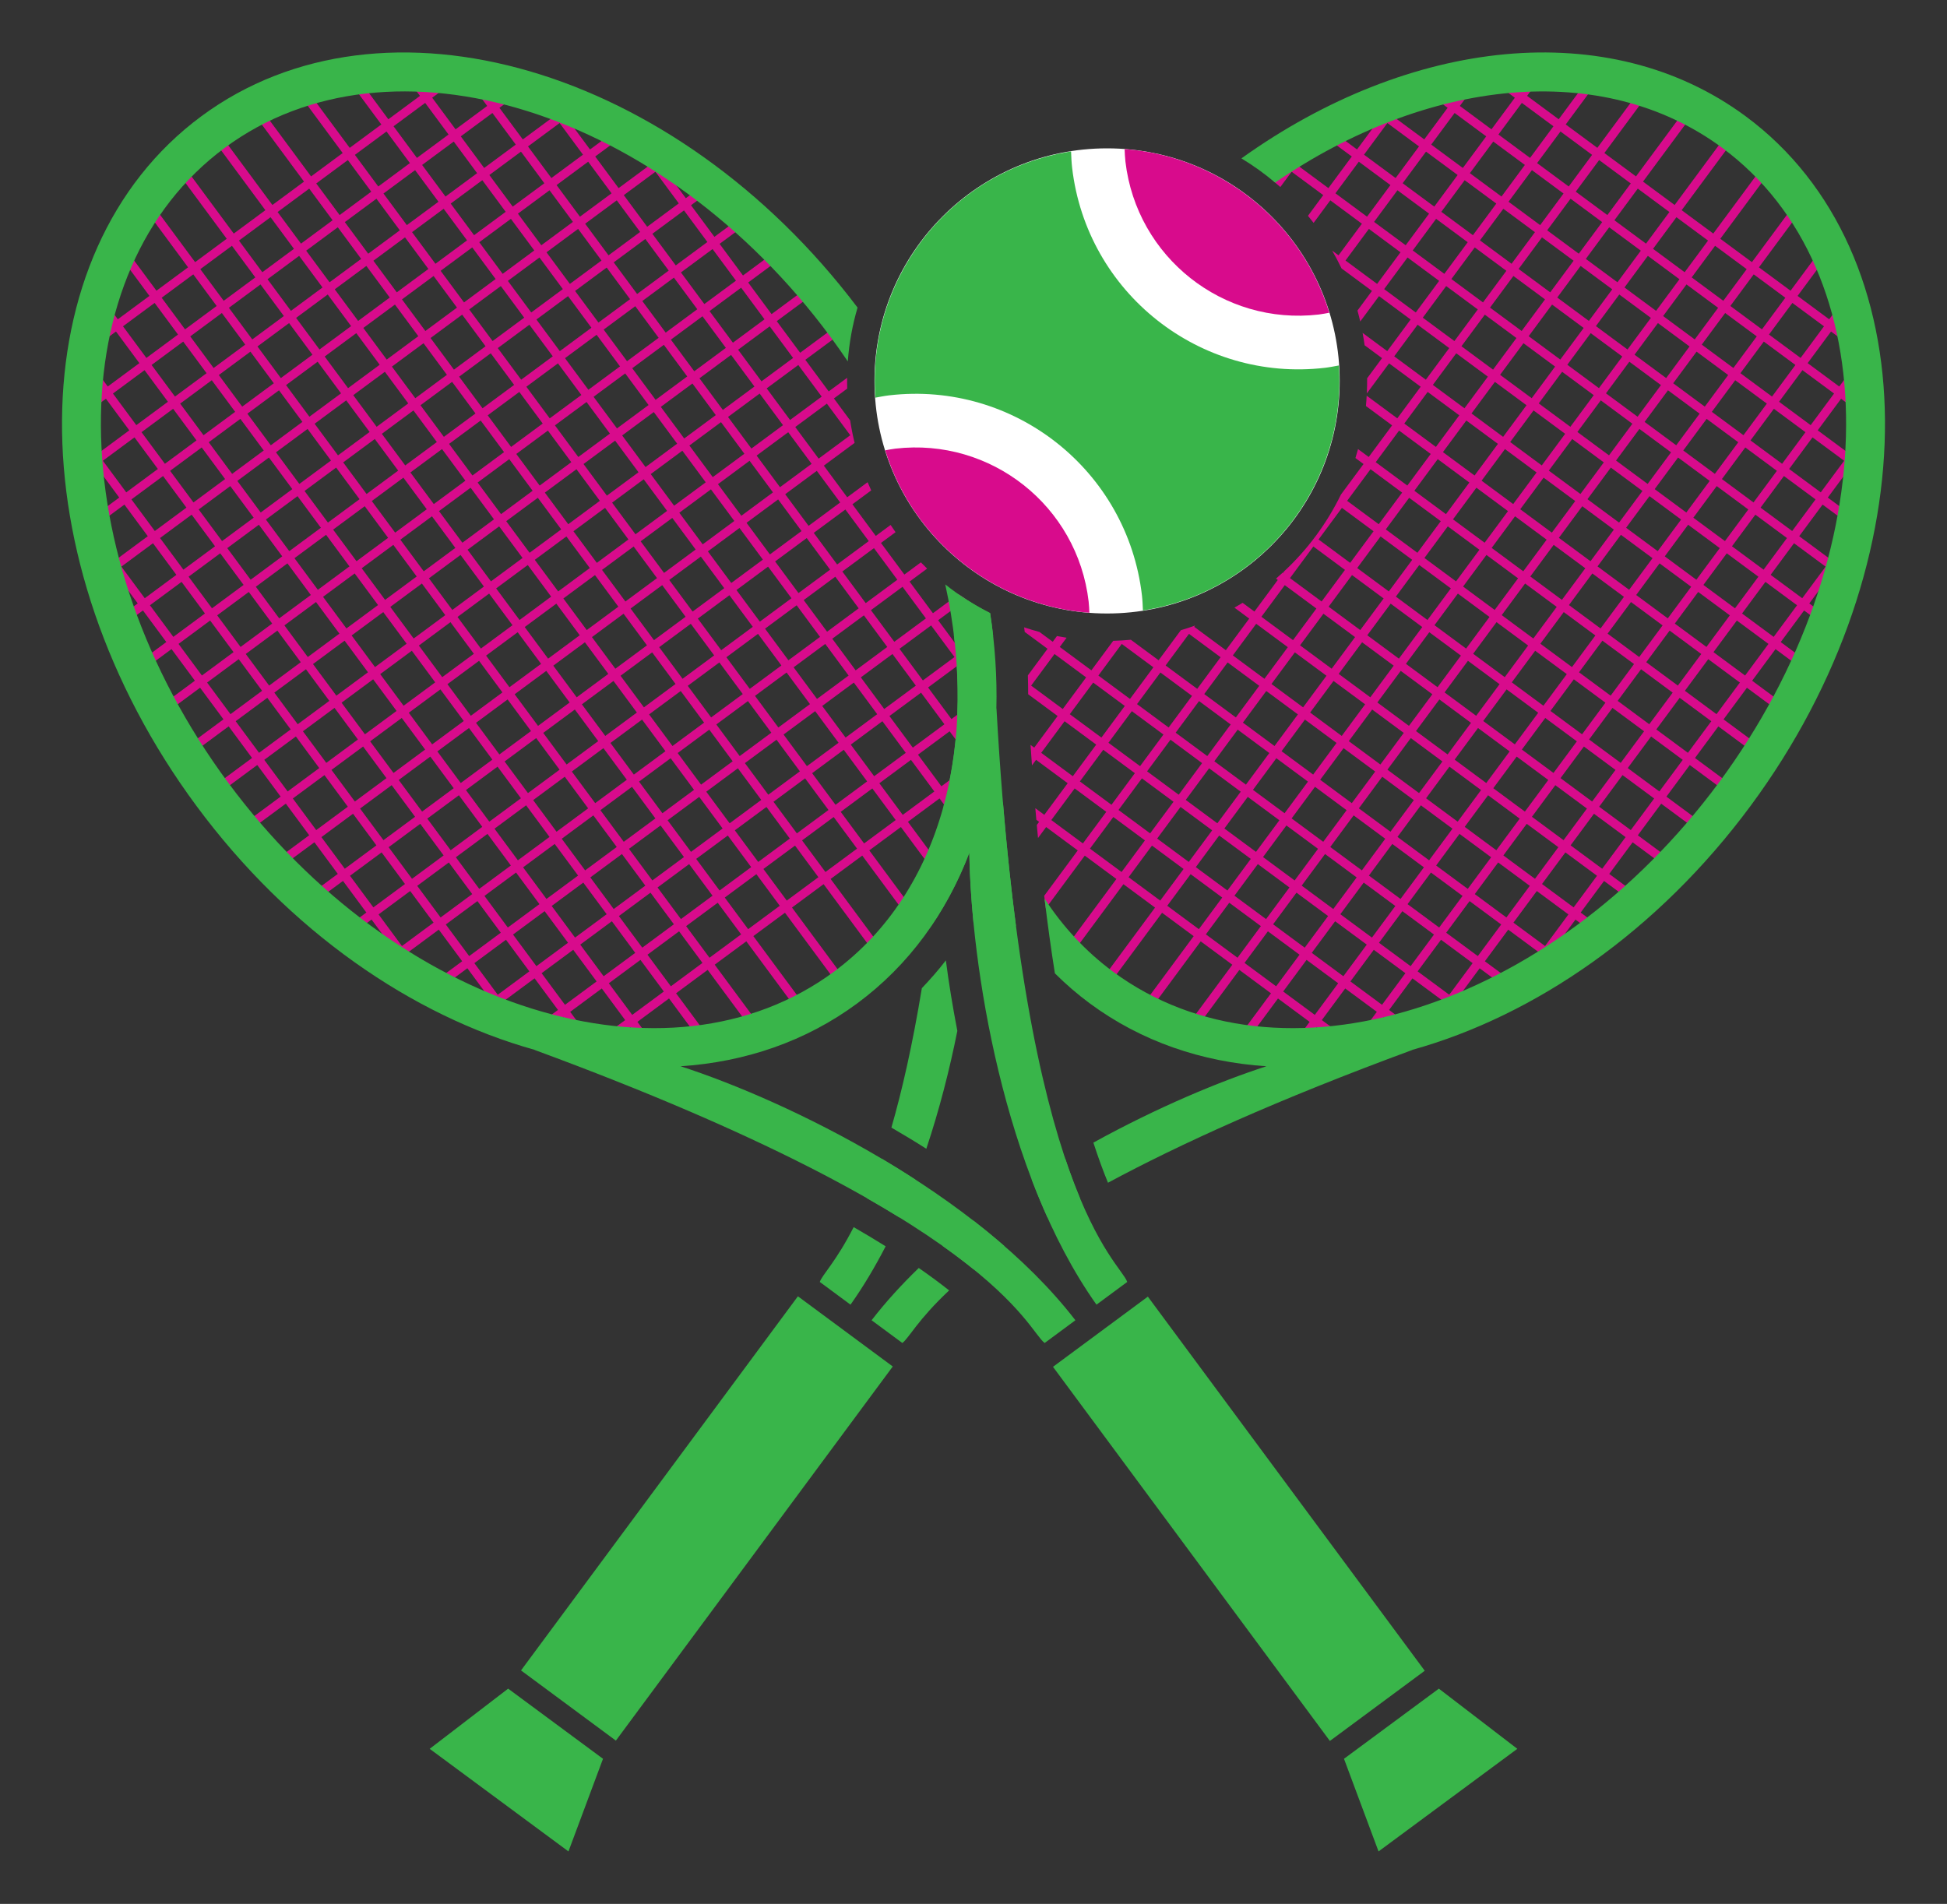 <?xml version="1.0" encoding="utf-8"?>
<!-- Generator: Adobe Illustrator 16.0.0, SVG Export Plug-In . SVG Version: 6.00 Build 0)  -->
<!DOCTYPE svg PUBLIC "-//W3C//DTD SVG 1.1//EN" "http://www.w3.org/Graphics/SVG/1.1/DTD/svg11.dtd">
<svg version="1.1" id="Calque_1" xmlns="http://www.w3.org/2000/svg" xmlns:xlink="http://www.w3.org/1999/xlink" x="0px" y="0px"
	 width="306.757px" height="299.991px" viewBox="0 0 306.757 299.991" enable-background="new 0 0 306.757 299.991"
	 xml:space="preserve">
<rect x="0" y="0" width="306.757" height="299.991" fill="#333333" stroke="none"/>
<g>
	<g>
		<path fill="#D80B8C" d="M295.614,68.066l-1.107-0.818l-3.139,4.245l-4.981-3.685l3.683-4.98l4.015,2.968l0.818-1.107l-4.014-2.968
			l3.411-4.614l-1.107-0.818l-3.411,4.614l-4.981-3.684l3.686-4.983l5.535,4.093l0.818-1.107l-5.535-4.093l2.796-3.781l-1.107-0.818
			l-2.796,3.781l-4.982-3.685l6.139-8.303l-1.107-0.818l-6.139,8.303l-4.981-3.684l7.981-10.794l-1.107-0.818l-7.98,10.794
			l-4.982-3.684l7.98-10.794l-1.107-0.818l-7.98,10.793l-4.981-3.684l7.981-10.793l-1.107-0.818l-7.98,10.793l-4.982-3.685
			l7.98-10.793l-1.107-0.818l-7.98,10.793l-4.982-3.684l7.98-10.793l-1.107-0.818l-7.98,10.793l-4.982-3.685l6.141-8.303
			l-1.107-0.818l-6.14,8.303l-4.981-3.685l2.455-3.32l-1.107-0.818l-2.455,3.32l-5.535-4.093l-0.818,1.107l5.535,4.093l-3.686,4.982
			l-4.98-3.684l3.07-4.152l-1.107-0.818l-3.07,4.152l-4.566-3.377l-0.818,1.107l4.566,3.377l-3.684,4.98l-4.982-3.684l1.979-2.675
			l-1.107-0.818l-1.979,2.675l-2.352-1.739l-0.818,1.107l2.352,1.739l-3.684,4.982l-5.536-4.094l-0.409,0.554l-0.554-0.409
			l-4.093,5.535l-2.353-1.739l-0.818,1.107l2.353,1.739l-1.723,2.329c0.354,0.295,0.703,0.594,1.047,0.9l1.783-2.411l4.98,3.684
			l-2.41,3.261c0.302,0.366,0.602,0.735,0.891,1.112l2.627-3.554l4.982,3.684l-3.684,4.981l-1.001-0.74
			c0.528,0.912,1.019,1.849,1.478,2.805l4.793,3.545l-2.287,3.094c0.16,0.568,0.303,1.145,0.438,1.725l2.957-4l4.982,3.685
			l-3.684,4.982l-3.881-2.87c0.12,0.643,0.225,1.291,0.314,1.945l2.748,2.031l-2.35,3.178c0.01,0.798-0.011,1.591-0.048,2.381
			l3.505-4.739l4.98,3.684l-3.684,4.981l-4.824-3.567c-0.029,0.544-0.066,1.087-0.118,1.626l4.124,3.049l-3.684,4.982l-1.684-1.244
			c-0.129,0.473-0.265,0.942-0.41,1.408l1.275,0.943l-3.556,4.807c-2.216,4.55-5.249,8.653-8.942,12.095l-0.19,0.257l-0.052-0.039
			c-0.346,0.317-0.691,0.635-1.047,0.939l0.279,0.207l-3.684,4.982l-1.859-1.375c-0.426,0.26-0.852,0.518-1.286,0.762l2.327,1.721
			l-3.684,4.981l-4.982-3.684l0.15-0.202c-0.742,0.266-1.494,0.512-2.258,0.737l-3.502,4.735l-4.373-3.233
			c-0.931,0.085-1.857,0.145-2.777,0.167l-3.441,4.653l-4.982-3.684l1.076-1.455c-0.509-0.08-1.016-0.165-1.519-0.264l-0.665,0.899
			l-2.092-1.546c-0.813-0.22-1.619-0.458-2.414-0.727c0.031,0.24,0.064,0.48,0.09,0.721l3.598,2.659l-3.1,4.191
			c0.035,0.992,0.045,1.981,0.047,2.97l4.639,3.431l-3.684,4.982l-0.582-0.43c0.072,1.086,0.146,2.162,0.225,3.23l0.646-0.875
			l4.982,3.684l-3.684,4.982l-1.416-1.047c0.053,0.616,0.108,1.223,0.163,1.832l0.435,0.321l-0.363,0.489
			c0.064,0.689,0.127,1.378,0.191,2.059l1.279-1.729l4.98,3.683l-5.283,7.145c0.08,0.669,0.164,1.326,0.246,1.985l6.145-8.311
			l4.982,3.684l-7.982,10.794l1.107,0.818l7.982-10.794l4.981,3.685l-7.981,10.793l1.107,0.818l7.98-10.793l4.982,3.684
			l-7.98,10.793l1.107,0.818l7.98-10.792l4.981,3.683l-7.981,10.793l1.107,0.818l7.98-10.793l4.982,3.684l-5.979,8.086l1.107,0.818
			l5.979-8.086l4.982,3.686l-3.523,4.764l1.107,0.818l3.523-4.764l5.535,4.094l0.409-0.555l0.554,0.41l4.094-5.537l4.012,2.969
			l0.818-1.107l-4.012-2.967l3.684-4.982l4.982,3.684l-2.5,3.379l1.107,0.818l2.5-3.379l2.075,1.535l0.818-1.107l-2.075-1.535
			l3.684-4.982l5.535,4.094l0.818-1.107l-5.535-4.093l3.684-4.981l4.982,3.684l-2.432,3.289l1.107,0.818l2.432-3.289l1.799,1.33
			l0.818-1.107l-1.799-1.33l3.684-4.982l3.736,2.763l0.818-1.107l-3.736-2.763l3.684-4.98l5.12,3.785l0.818-1.107l-5.12-3.785
			l3.686-4.982l5.857,4.331l0.818-1.107l-5.857-4.331l3.683-4.981l6.874,5.083l0.818-1.107l-6.873-5.082l3.684-4.982l6.873,5.083
			l0.818-1.107l-6.873-5.083l3.684-4.981l6.874,5.083l0.818-1.107l-6.874-5.083l3.684-4.981l5.858,4.331l0.818-1.107l-5.857-4.331
			l3.685-4.982l5.396,3.991l0.818-1.107l-5.396-3.991l3.684-4.982l2.906,2.149l0.818-1.107l-2.906-2.148l3.684-4.981l1.522,1.125
			l0.818-1.107l-1.522-1.125l4.094-5.536l-0.553-0.409l0.408-0.554l-5.535-4.093l3.684-4.981l2.076,1.535l0.818-1.107l-2.076-1.535
			L295.614,68.066z M288.961,62.008l-3.683,4.981l-4.981-3.684l3.684-4.98L288.961,62.008z M226.264,34.482l4.981,3.685
			l-3.685,4.981l-4.981-3.684L226.264,34.482z M221.473,38.646l-4.982-3.684l3.684-4.982l4.982,3.684L221.473,38.646z
			 M196.59,125.562l4.982,3.684l-3.684,4.981l-4.982-3.684L196.59,125.562z M191.799,129.724l-4.982-3.684l3.685-4.981l4.981,3.684
			L191.799,129.724z M208,122.867l3.685-4.981l4.981,3.684l-3.684,4.981L208,122.867z M212.165,127.658l-3.684,4.982l-4.982-3.684
			l3.684-4.982L212.165,127.658z M212.504,116.778l3.683-4.981l4.981,3.684l-3.684,4.981L212.504,116.778z M236.602,96.925
			l3.684-4.982l4.982,3.684l-3.685,4.982L236.602,96.925z M240.764,101.716l-3.684,4.981l-4.98-3.684l3.684-4.981L240.764,101.716z
			 M241.104,90.835l3.684-4.981l4.982,3.684l-3.684,4.981L241.104,90.835z M245.607,84.747l3.685-4.981l4.98,3.684l-3.684,4.981
			L245.607,84.747z M247.417,67.248l-4.982-3.684l3.684-4.982l4.982,3.684L247.417,67.248z M252.208,63.083l4.98,3.684l-3.684,4.982
			l-4.98-3.684L252.208,63.083z M247.705,69.173l4.981,3.684l-3.684,4.981l-4.982-3.684L247.705,69.173z M250.11,78.658l3.684-4.982
			l4.981,3.684l-3.685,4.982L250.11,78.658z M254.612,72.568l3.684-4.981l4.982,3.684l-3.684,4.981L254.612,72.568z M259.114,66.479
			l3.685-4.981l4.981,3.684l-3.684,4.981L259.114,66.479z M258.007,65.661l-4.981-3.684l3.684-4.982l4.982,3.684L258.007,65.661z
			 M251.918,61.158l-4.982-3.684l3.685-4.981l4.981,3.684L251.918,61.158z M245.83,56.656l-4.981-3.684l3.684-4.982l4.981,3.684
			L245.83,56.656z M245.01,57.763l-3.684,4.981l-4.981-3.684l3.684-4.981L245.01,57.763z M241.616,64.67l4.981,3.684l-3.685,4.982
			l-4.98-3.684L241.616,64.67z M243.202,75.262l4.982,3.684l-3.684,4.981l-4.982-3.684L243.202,75.262z M243.681,85.035
			l-3.685,4.982l-4.98-3.684l3.684-4.982L243.681,85.035z M239.178,91.125l-3.684,4.981l-4.982-3.684l3.685-4.981L239.178,91.125z
			 M234.676,97.213l-3.684,4.981l-4.982-3.684l3.684-4.981L234.676,97.213z M230.174,103.302l-3.684,4.98l-4.982-3.684l3.684-4.98
			L230.174,103.302z M225.672,109.39l-3.686,4.982l-4.98-3.684l3.684-4.982L225.672,109.39z M222.276,116.298l4.982,3.685
			l-3.684,4.981l-4.982-3.684L222.276,116.298z M223.094,115.192l3.685-4.982l4.981,3.684l-3.684,4.982L223.094,115.192z
			 M227.598,109.102l3.683-4.981l4.981,3.684l-3.684,4.981L227.598,109.102z M237.37,108.624l4.982,3.684l-3.684,4.981l-4.982-3.684
			L237.37,108.624z M238.188,107.516l3.684-4.981l4.982,3.684l-3.684,4.982L238.188,107.516z M242.69,101.427l3.685-4.982
			l4.981,3.685l-3.684,4.981L242.69,101.427z M247.194,95.338l3.684-4.982l4.982,3.685l-3.685,4.981L247.194,95.338z
			 M251.696,89.249l3.684-4.981l4.982,3.684l-3.684,4.982L251.696,89.249z M256.198,83.16l3.685-4.982l4.982,3.685l-3.685,4.981
			L256.198,83.16z M260.702,77.07l3.684-4.981l4.982,3.685l-3.684,4.981L260.702,77.07z M265.204,70.982L268.887,66l4.982,3.684
			l-3.684,4.982L265.204,70.982z M268.598,64.074l-4.98-3.684l3.684-4.981l4.98,3.683L268.598,64.074z M262.51,59.572l-4.982-3.684
			l3.684-4.982l4.982,3.684L262.51,59.572z M256.42,55.069l-4.98-3.684l3.684-4.981l4.98,3.684L256.42,55.069z M250.333,50.567
			l-4.982-3.685l3.684-4.981l4.982,3.685L250.333,50.567z M244.243,46.064l-4.982-3.684l3.684-4.982l4.982,3.685L244.243,46.064z
			 M243.424,47.171l-3.684,4.982l-4.982-3.685l3.684-4.981L243.424,47.171z M233.651,47.651l-4.982-3.685l3.684-4.981l4.982,3.684
			L233.651,47.651z M233.94,49.577l4.982,3.684l-3.685,4.981l-4.981-3.684L233.94,49.577z M235.526,60.167l4.982,3.685l-3.684,4.981
			l-4.982-3.684L235.526,60.167z M237.113,70.76l4.981,3.684l-3.684,4.981l-4.981-3.684L237.113,70.76z M237.592,80.533
			l-3.684,4.982l-4.982-3.684l3.684-4.982L237.592,80.533z M233.09,86.622l-3.685,4.982l-4.981-3.684l3.684-4.982L233.09,86.622z
			 M228.586,92.711l-3.684,4.981l-4.98-3.684l3.684-4.982L228.586,92.711z M224.084,98.8l-3.684,4.98l-4.98-3.684l3.683-4.98
			L224.084,98.8z M219.583,104.888l-3.684,4.982l-4.982-3.684l3.685-4.982L219.583,104.888z M215.081,110.978l-3.684,4.981
			l-4.982-3.685l3.684-4.98L215.081,110.978z M210.579,117.066l-3.685,4.982l-4.981-3.684l3.684-4.982L210.579,117.066z
			 M206.075,123.156l-3.684,4.982l-4.982-3.684l3.686-4.982L206.075,123.156z M202.68,130.064l4.981,3.684l-3.685,4.981l-4.98-3.684
			L202.68,130.064z M208.768,134.566l4.982,3.684l-3.684,4.982l-4.982-3.684L208.768,134.566z M209.587,133.458l3.685-4.981
			l4.98,3.684l-3.684,4.981L209.587,133.458z M214.09,127.37l3.684-4.982l4.982,3.684l-3.685,4.982L214.09,127.37z M223.864,126.89
			l4.981,3.684l-3.685,4.982l-4.982-3.684L223.864,126.89z M224.682,125.783l3.683-4.981l4.982,3.685l-3.683,4.98L224.682,125.783z
			 M229.184,119.694l3.684-4.982l4.982,3.685l-3.684,4.982L229.184,119.694z M238.958,119.214l4.981,3.684l-3.685,4.982
			l-4.981-3.684L238.958,119.214z M239.776,118.107l3.684-4.98l4.981,3.684l-3.683,4.98L239.776,118.107z M244.278,112.019
			l3.684-4.982l4.982,3.685l-3.684,4.981L244.278,112.019z M248.78,105.93l3.684-4.981l4.982,3.684l-3.684,4.981L248.78,105.93z
			 M253.283,99.841l3.685-4.982l4.98,3.684l-3.684,4.982L253.283,99.841z M257.786,93.751l3.684-4.982l4.981,3.684l-3.685,4.982
			L257.786,93.751z M262.288,87.663l3.684-4.982l4.982,3.684l-3.684,4.982L262.288,87.663z M266.791,81.574l3.684-4.982l4.981,3.684
			l-3.684,4.981L266.791,81.574z M271.293,75.484l3.684-4.981l4.98,3.683l-3.684,4.982L271.293,75.484z M274.688,68.576
			l-4.982-3.684l3.684-4.981l4.982,3.685L274.688,68.576z M274.208,58.803l3.684-4.981l4.982,3.685l-3.684,4.981L274.208,58.803z
			 M273.1,57.985l-4.98-3.684l3.684-4.981l4.98,3.684L273.1,57.985z M267.012,53.482l-4.982-3.684l3.684-4.98l4.982,3.684
			L267.012,53.482z M260.922,48.98l-4.98-3.684l3.684-4.981l4.98,3.684L260.922,48.98z M254.834,44.478l-4.982-3.684l3.684-4.982
			l4.982,3.685L254.834,44.478z M248.745,39.975l-4.981-3.684l3.683-4.981l4.982,3.684L248.745,39.975z M242.656,35.472
			l-4.981-3.684l3.684-4.981l4.981,3.685L242.656,35.472z M241.836,36.58l-3.684,4.982l-4.981-3.685l3.685-4.981L241.836,36.58z
			 M232.065,37.059l-4.982-3.684l3.684-4.982l4.982,3.685L232.065,37.059z M227.85,45.074l4.982,3.684l-3.684,4.982l-4.982-3.684
			L227.85,45.074z M229.437,55.666l4.981,3.684l-3.684,4.982l-4.982-3.684L229.437,55.666z M231.024,66.257l4.982,3.684
			l-3.684,4.982l-4.982-3.684L231.024,66.257z M231.503,76.031l-3.685,4.981l-4.981-3.684l3.685-4.982L231.503,76.031z M227,82.12
			l-3.684,4.981l-4.982-3.684l3.684-4.982L227,82.12z M222.499,88.208l-3.684,4.982l-4.982-3.685l3.684-4.981L222.499,88.208z
			 M217.996,94.297l-3.683,4.981l-4.982-3.684l3.684-4.981L217.996,94.297z M213.495,100.386l-3.686,4.982l-4.982-3.684l3.686-4.983
			L213.495,100.386z M208.991,106.476l-3.684,4.98l-4.982-3.684l3.684-4.981L208.991,106.476z M204.489,112.564l-3.684,4.982
			l-4.982-3.684l3.684-4.982L204.489,112.564z M199.987,118.654l-3.685,4.981l-4.981-3.684l3.684-4.982L199.987,118.654z
			 M190.213,119.133l-4.982-3.685l3.684-4.982l4.982,3.685L190.213,119.133z M189.394,120.24l-3.684,4.982l-4.981-3.684l3.684-4.982
			L189.394,120.24z M179.622,120.719l-4.982-3.683l3.684-4.982l4.982,3.684L179.622,120.719z M178.803,121.827l-3.685,4.982
			l-4.981-3.684l3.684-4.982L178.803,121.827z M179.91,122.645l4.981,3.685l-3.684,4.981l-4.982-3.684L179.91,122.645z
			 M185.999,127.148l4.982,3.684l-3.684,4.982l-4.982-3.684L185.999,127.148z M192.088,131.65l4.982,3.684l-3.685,4.982
			l-4.981-3.684L192.088,131.65z M198.178,136.153l4.98,3.684l-3.684,4.982l-4.982-3.684L198.178,136.153z M204.266,140.655
			l4.982,3.685l-3.685,4.982l-4.981-3.684L204.266,140.655z M210.356,145.158l4.981,3.683l-3.685,4.982l-4.981-3.683
			L210.356,145.158z M211.174,144.05l3.684-4.982l4.982,3.685l-3.684,4.981L211.174,144.05z M215.676,137.961l3.684-4.982
			l4.982,3.685l-3.684,4.981L215.676,137.961z M225.45,137.482l4.982,3.684l-3.684,4.982l-4.982-3.685L225.45,137.482z
			 M226.268,136.375l3.684-4.982l4.982,3.684l-3.684,4.982L226.268,136.375z M230.771,130.285l3.683-4.98l4.982,3.684l-3.684,4.981
			L230.771,130.285z M240.543,129.806l4.982,3.684l-3.684,4.981l-4.982-3.684L240.543,129.806z M241.362,128.699l3.684-4.982
			l4.982,3.685l-3.684,4.982L241.362,128.699z M245.865,122.61l3.683-4.981l4.982,3.684l-3.684,4.981L245.865,122.61z
			 M250.367,116.521l3.684-4.981l4.981,3.684l-3.684,4.981L250.367,116.521z M254.87,110.432l3.684-4.981l4.981,3.684l-3.685,4.982
			L254.87,110.432z M259.372,104.343l3.684-4.982l4.982,3.684l-3.684,4.982L259.372,104.343z M263.874,98.253l3.684-4.981
			l4.982,3.684l-3.684,4.982L263.874,98.253z M268.376,92.165l3.685-4.982l4.981,3.685l-3.685,4.982L268.376,92.165z
			 M272.879,86.076l3.684-4.982l4.982,3.684l-3.684,4.982L272.879,86.076z M277.381,79.986l3.684-4.981l4.982,3.684l-3.684,4.982
			L277.381,79.986z M280.777,73.079l-4.981-3.684l3.684-4.981l4.98,3.684L280.777,73.079z M282.395,47.732l4.982,3.684l-3.686,4.983
			l-4.982-3.685L282.395,47.732z M276.305,43.23l4.982,3.684l-3.686,4.982l-4.98-3.684L276.305,43.23z M270.217,38.727l4.981,3.684
			l-3.685,4.983l-4.982-3.684L270.217,38.727z M264.127,34.225l4.982,3.684l-3.685,4.983l-4.981-3.684L264.127,34.225z
			 M258.04,29.722l4.981,3.684l-3.685,4.983l-4.982-3.684L258.04,29.722z M251.95,25.22l4.982,3.684l-3.686,4.982l-4.981-3.684
			L251.95,25.22z M245.86,20.717l4.982,3.684l-3.684,4.983l-4.982-3.685L245.86,20.717z M239.772,16.214l4.98,3.684l-3.684,4.983
			l-4.982-3.685L239.772,16.214z M235.268,22.304l4.982,3.685l-3.684,4.981l-4.982-3.684L235.268,22.304z M229.179,17.802
			l4.981,3.684l-3.684,4.981l-4.981-3.684L229.179,17.802z M224.676,23.891l4.982,3.684l-3.684,4.981l-4.982-3.684L224.676,23.891z
			 M218.588,19.388l4.981,3.684l-3.685,4.982l-4.98-3.684L218.588,19.388z M209.294,29.641l-4.981-3.685l3.684-4.981l4.982,3.684
			L209.294,29.641z M210.402,30.459l3.684-4.981l4.981,3.684l-3.684,4.981L210.402,30.459z M216.97,44.734l-4.981-3.684l3.684-4.981
			l4.981,3.685L216.97,44.734z M218.077,45.553l3.684-4.981l4.982,3.684l-3.684,4.981L218.077,45.553z M219.665,56.145l3.684-4.982
			l4.982,3.685l-3.685,4.981L219.665,56.145z M224.934,61.755l4.982,3.684l-3.684,4.981l-4.982-3.684L224.934,61.755z
			 M220.432,67.843l4.982,3.685l-3.684,4.981l-4.982-3.684L220.432,67.843z M215.93,73.933l4.981,3.684l-3.685,4.982l-4.981-3.684
			L215.93,73.933z M211.426,80.022l4.982,3.685l-3.684,4.981l-4.982-3.685L211.426,80.022z M206.924,86.111l4.982,3.684
			l-3.684,4.981l-4.982-3.684L206.924,86.111z M202.422,92.199l4.982,3.685l-3.685,4.982l-4.981-3.684L202.422,92.199z
			 M197.919,98.289l4.981,3.685l-3.683,4.981l-4.981-3.684L197.919,98.289z M193.417,104.377l4.981,3.685l-3.684,4.981l-4.982-3.684
			L193.417,104.377z M187.329,99.875l4.982,3.684l-3.685,4.981l-4.981-3.684L187.329,99.875z M182.827,105.964l4.98,3.684
			l-3.684,4.982l-4.981-3.684L182.827,105.964z M176.737,101.462l4.982,3.684l-3.684,4.982l-4.982-3.684L176.737,101.462z
			 M172.234,107.551l4.982,3.685l-3.684,4.981l-4.982-3.685L172.234,107.551z M162.461,108.031l3.684-4.981l4.982,3.684
			l-3.684,4.981L162.461,108.031z M164.047,118.623l3.684-4.982l4.982,3.685l-3.684,4.982L164.047,118.623z M170.616,132.898
			l-4.98-3.684l3.684-4.981l4.98,3.683L170.616,132.898z M176.706,137.4l-4.982-3.684l3.684-4.981l4.982,3.684L176.706,137.4z
			 M182.795,141.903l-4.982-3.685l3.684-4.98l4.982,3.684L182.795,141.903z M188.883,146.406l-4.981-3.685l3.684-4.981l4.981,3.684
			L188.883,146.406z M194.973,150.907l-4.982-3.683l3.684-4.982l4.982,3.684L194.973,150.907z M201.061,155.409l-4.981-3.683
			l3.685-4.981l4.98,3.684L201.061,155.409z M207.151,159.913l-4.982-3.684l3.684-4.982l4.982,3.683L207.151,159.913z
			 M213.241,164.415l-4.982-3.684l3.684-4.982l4.982,3.684L213.241,164.415z M217.743,158.325l-4.982-3.684l3.684-4.982l4.982,3.683
			L217.743,158.325z M222.245,152.237l-4.981-3.685l3.685-4.981l4.981,3.684L222.245,152.237z M228.334,156.739l-4.982-3.684
			l3.684-4.982l4.982,3.684L228.334,156.739z M232.836,150.649l-4.981-3.683l3.684-4.982l4.981,3.685L232.836,150.649z
			 M237.339,144.561l-4.981-3.684l3.684-4.982l4.982,3.684L237.339,144.561z M243.428,149.063l-4.982-3.684l3.685-4.982l4.981,3.685
			L243.428,149.063z M247.931,142.974l-4.981-3.684l3.683-4.981l4.981,3.684L247.931,142.974z M252.433,136.885l-4.981-3.684
			l3.684-4.982l4.982,3.684L252.433,136.885z M256.936,130.796l-4.982-3.685l3.684-4.981l4.982,3.685L256.936,130.796z
			 M261.438,124.708l-4.982-3.684l3.684-4.981l4.982,3.684L261.438,124.708z M265.94,118.619l-4.982-3.684l3.684-4.982l4.982,3.685
			L265.94,118.619z M270.442,112.53l-4.981-3.685l3.685-4.981l4.981,3.684L270.442,112.53z M274.946,106.441l-4.982-3.685
			l3.684-4.981l4.982,3.684L274.946,106.441z M279.448,100.351l-4.982-3.684l3.684-4.982l4.982,3.684L279.448,100.351z
			 M283.95,94.261l-4.981-3.684l3.684-4.981l4.981,3.684L283.95,94.261z M292.137,83.191l-3.685,4.982l-4.981-3.685l3.684-4.981
			L292.137,83.191z M286.866,77.581l-4.982-3.684l3.684-4.981l4.982,3.684L286.866,77.581z"/>
		<polygon fill="#39B54A" points="89.563,291.725 67.698,275.557 80.06,266.075 95.006,277.127 		"/>
		
			<rect x="102.182" y="202.56" transform="matrix(0.804 0.595 -0.595 0.804 164.082 -19.403)" fill="#39B54A" width="18.589" height="73.321"/>
		<path fill="#39B54A" d="M144.209,185.856c-1.752-1.135-3.517-2.232-5.287-3.281c-0.788,2.352-1.568,4.418-2.324,6.227
			c1.83,1.045,3.536,2.057,5.123,3.039C142.604,189.881,143.436,187.885,144.209,185.856z"/>
		<path fill="#39B54A" d="M145.241,155.706c-1.48,8.984-3.131,16.182-4.797,21.965c1.836,1.068,3.672,2.17,5.5,3.336
			c2.063-6.164,3.668-12.477,4.889-18.572c-0.742-3.844-1.352-7.588-1.809-11.111C147.846,152.862,146.568,154.307,145.241,155.706z
			"/>
		<path fill="#39B54A" d="M158.229,196.329c-1.57-1.367-3.188-2.699-4.851-3.986c-1.662,1.287-3.28,2.619-4.851,3.986
			c1.828,1.297,3.436,2.518,4.851,3.664C154.793,198.846,156.401,197.625,158.229,196.329z"/>
		<path fill="#39B54A" d="M156.468,100.113c-0.13-1.164-0.292-2.334-0.47-3.506c-1.65-0.833-3.236-1.776-4.754-2.819
			c-0.389,2.118-0.721,4.23-0.956,6.325c1.151,9.41,0.626,18.471-1.575,26.646c-0.59,7.047-1.275,13.429-2.034,19.195
			c2.435-3.57,4.466-7.441,6.04-11.584c0.049,3.217,0.26,6.951,0.659,11.027c0.399-4.076,0.61-7.811,0.659-11.027
			c1.574,4.143,3.605,8.014,6.04,11.584c-0.759-5.767-1.444-12.148-2.034-19.195C155.842,118.583,155.317,109.523,156.468,100.113z"
			/>
		<path fill="#39B54A" d="M144.754,199.792c-2.713,2.625-5.221,5.371-7.431,8.236c2.214,1.637,4.843,3.582,4.843,3.582
			c1.027-0.746,2.396-3.615,7.372-8.283C148.144,202.223,146.561,201.045,144.754,199.792z"/>
		<path fill="#39B54A" d="M134.497,193.354c-2.799,5.486-4.945,7.492-5.338,8.637c0,0,2.63,1.945,4.844,3.582
			c2.025-2.859,3.862-5.953,5.535-9.197C137.928,195.372,136.258,194.366,134.497,193.354z"/>
		<path fill="#39B54A" d="M162.547,185.856c0.773,2.029,1.605,4.025,2.488,5.984c1.587-0.982,3.293-1.994,5.123-3.039
			c-0.756-1.809-1.536-3.875-2.324-6.227C166.064,183.624,164.299,184.721,162.547,185.856z"/>
		<path fill="#39B54A" d="M275.035,18.317C253.43,2.341,222.01,6.037,195.59,24.956c1.869,1.13,3.643,2.403,5.307,3.812
			c23.863-16.375,51.482-19.496,70.454-5.469c26.215,19.384,25.981,64.154-0.525,100.002c-26.507,35.847-69.245,49.19-95.46,29.806
			c-4.322-3.197-7.912-7.096-10.797-11.521c0.496,4.112,1.039,8.046,1.633,11.782c1.697,1.689,3.52,3.27,5.48,4.721
			c8.15,6.025,17.697,9.252,27.848,9.92c-7.322,2.365-17.186,6.469-27.264,12.031c0.781,2.41,1.553,4.498,2.301,6.32
			c11.303-6.084,26.742-13.111,47.958-20.924c-0.003-0.004-0.001-0.01-0.004-0.016c19.304-5.389,38.667-18.664,53.286-38.437
			C304.348,88.388,304,39.735,275.035,18.317z"/>
	</g>
	<g>
		<path fill="#D80B8C" d="M153.907,112.055l-0.818-1.107l-3.183,2.354l-3.685-4.981l4.982-3.684l2.158,2.919l1.107-0.818
			l-2.159-2.919l1.892-1.399l-0.818-1.107l-1.893,1.399l-3.684-4.982l4.424-3.271c-0.408-0.265-0.807-0.542-1.207-0.82l-4.035,2.984
			l-3.684-4.983l2.767-2.046c-0.335-0.32-0.659-0.653-0.982-0.985l-2.603,1.924l-3.685-4.981l2.298-1.698
			c-0.268-0.373-0.525-0.754-0.779-1.137l-2.338,1.728L134.3,79.46l2.964-2.191c-0.197-0.426-0.387-0.856-0.57-1.291l-3.213,2.376
			l-3.684-4.983l4.85-3.585c-0.284-1.162-0.521-2.345-0.705-3.547l-2.557-3.459l2.098-1.552c-0.018-0.569-0.021-1.136-0.015-1.701
			l-2.901,2.146l-3.684-4.982l7.518-5.559l-0.818-1.107l-7.519,5.559l-3.685-4.982l7.982-5.901l-0.818-1.107l-7.982,5.902
			l-3.684-4.982l6.41-4.74l-0.818-1.107l-6.41,4.741l-3.684-4.982l5.58-4.126l-0.818-1.107l-5.58,4.126l-3.686-4.981l3.92-2.898
			l-0.818-1.107l-3.92,2.898l-3.684-4.981l2.353-1.739l-0.818-1.107l-2.353,1.739l-4.093-5.535l-0.554,0.409l-0.409-0.554
			l-5.535,4.094l-3.685-4.982l2.353-1.739l-0.818-1.107l-2.353,1.739l-1.978-2.675l-1.107,0.818l1.978,2.675l-4.981,3.684
			l-3.684-4.98l4.566-3.377L82.433,12.5l-4.566,3.377l-3.07-4.152l-1.107,0.818l3.07,4.152l-4.981,3.684l-3.685-4.982l5.535-4.093
			l-0.818-1.107l-5.535,4.093l-2.456-3.32l-1.107,0.818l2.456,3.32l-4.982,3.685l-6.139-8.303l-1.107,0.818l6.14,8.303l-4.982,3.685
			l-7.98-10.793l-1.107,0.818l7.98,10.793l-4.982,3.684l-7.98-10.793l-1.107,0.818L47.9,28.615l-4.982,3.685l-7.98-10.793
			l-1.107,0.818l7.98,10.793l-4.981,3.684l-7.98-10.793l-1.107,0.818l7.98,10.794l-4.981,3.684L22.758,30.51l-1.107,0.818
			l7.981,10.794l-4.981,3.684l-6.139-8.303l-1.107,0.818l6.14,8.303l-4.983,3.685l-2.796-3.781l-1.107,0.818l2.797,3.781
			l-5.535,4.093l0.818,1.107l5.535-4.093l3.685,4.983l-4.981,3.684l-3.411-4.614l-1.107,0.818l3.411,4.614l-4.014,2.968l0.818,1.107
			l4.015-2.968l3.683,4.98l-4.981,3.685l-3.139-4.245l-1.107,0.818l3.139,4.245l-2.076,1.535l0.818,1.107l2.077-1.535l3.683,4.981
			l-5.535,4.093l0.409,0.554l-0.554,0.409l4.094,5.536l-1.522,1.125l0.818,1.107l1.522-1.125l3.684,4.981l-2.906,2.148l0.818,1.107
			l2.906-2.149l3.685,4.982l-5.397,3.991l0.818,1.107l5.397-3.991l3.684,4.982l-5.857,4.331l0.818,1.107l5.858-4.331l3.684,4.981
			l-6.874,5.083l0.818,1.107l6.874-5.083l3.684,4.981l-6.873,5.083l0.818,1.107l6.874-5.083l3.684,4.982l-6.874,5.082l0.818,1.107
			l6.874-5.083l3.684,4.981l-5.857,4.331l0.818,1.107l5.857-4.331l3.685,4.982l-5.12,3.785l0.818,1.107l5.12-3.785l3.684,4.98
			l-3.736,2.763l0.818,1.107l3.736-2.763l3.685,4.982l-1.8,1.33l0.818,1.107l1.8-1.33l2.432,3.289l1.107-0.818l-2.432-3.289
			l4.981-3.684l3.684,4.981l-5.535,4.093l0.818,1.107l5.535-4.094l3.685,4.982l-2.076,1.535l0.818,1.107l2.076-1.535l2.499,3.379
			l1.107-0.818l-2.499-3.379l4.981-3.684l3.685,4.982l-4.013,2.967l0.818,1.107l4.013-2.969l4.093,5.537l0.554-0.41l0.409,0.555
			l5.535-4.094l3.523,4.764l1.107-0.818l-3.523-4.764l4.982-3.686l5.979,8.086l1.107-0.818l-5.979-8.086l4.982-3.684l7.98,10.793
			l1.107-0.818l-7.981-10.793l4.981-3.683l7.98,10.792l1.107-0.818l-7.98-10.793l4.982-3.684l7.98,10.793l1.107-0.818l-7.981-10.793
			l4.981-3.685l7.982,10.794l1.107-0.818l-7.982-10.794l4.982-3.684l7.98,10.793l1.107-0.818l-7.98-10.794l4.98-3.683l5.979,8.085
			l1.107-0.818l-5.979-8.086l4.982-3.685l3.796,5.134l1.107-0.818L149.137,125l4.982-3.684l0.043,0.058l1.107-0.818l-4.545-6.146
			L153.907,112.055z M148.799,114.121l-4.982,3.684l-3.684-4.982l4.981-3.684L148.799,114.121z M63.555,75.262l3.684,4.981
			l-4.981,3.684l-3.684-4.981L63.555,75.262z M57.755,77.838l-3.685-4.981l4.981-3.684l3.685,4.981L57.755,77.838z M94.032,88.688
			l-3.684-4.981l4.982-3.685l3.684,4.981L94.032,88.688z M99.833,86.111l3.684,4.981l-4.982,3.684l-3.684-4.981L99.833,86.111z
			 M92.925,89.506l-4.982,3.685l-3.684-4.982l4.981-3.684L92.925,89.506z M89.53,82.599l-3.685-4.982l4.982-3.684l3.684,4.982
			L89.53,82.599z M88.422,83.417l-4.982,3.684l-3.684-4.981l4.982-3.685L88.422,83.417z M78.938,81.012l-3.685-4.981l4.982-3.685
			l3.684,4.982L78.938,81.012z M77.831,81.832l-4.981,3.684l-3.685-4.982l4.982-3.684L77.831,81.832z M68.346,79.425l-3.684-4.981
			l4.981-3.684l3.684,4.981L68.346,79.425z M68.058,81.351l3.684,4.982l-4.981,3.684l-3.685-4.982L68.058,81.351z M72.56,87.441
			l3.685,4.981l-4.982,3.684l-3.684-4.981L72.56,87.441z M73.667,86.622l4.981-3.684l3.685,4.982l-4.982,3.684L73.667,86.622z
			 M83.152,89.027l3.684,4.982l-4.981,3.684l-3.684-4.981L83.152,89.027z M87.654,95.117l3.684,4.98l-4.981,3.684l-3.684-4.98
			L87.654,95.117z M88.761,94.297l4.981-3.684l3.684,4.981l-4.981,3.684L88.761,94.297z M98.245,96.702l3.686,4.983l-4.982,3.684
			l-3.685-4.982L98.245,96.702z M102.749,102.792l3.684,4.981l-4.982,3.684l-3.684-4.98L102.749,102.792z M103.856,101.973
			l4.981-3.685l3.683,4.982l-4.981,3.684L103.856,101.973z M103.037,100.866l-3.685-4.982l4.982-3.685l3.684,4.983L103.037,100.866z
			 M100.94,85.292l4.98-3.684l3.684,4.98l-4.981,3.684L100.94,85.292z M100.122,84.185l-3.684-4.981l4.98-3.684l3.684,4.981
			L100.122,84.185z M95.619,78.096l-3.684-4.981l4.981-3.685l3.684,4.982L95.619,78.096z M91.116,72.007l-3.684-4.982l4.982-3.684
			l3.684,4.982L91.116,72.007z M90.009,72.826l-4.982,3.684l-3.684-4.981l4.981-3.685L90.009,72.826z M80.524,70.42l-3.684-4.981
			l4.982-3.684l3.684,4.981L80.524,70.42z M79.417,71.24l-4.982,3.684l-3.684-4.982l4.982-3.684L79.417,71.24z M69.933,68.833
			l-3.685-4.981l4.982-3.685l3.684,4.982L69.933,68.833z M68.826,69.653l-4.981,3.684l-3.685-4.982l4.981-3.684L68.826,69.653z
			 M59.341,67.248l-3.684-4.982l4.981-3.684l3.684,4.982L59.341,67.248z M58.234,68.066l-4.981,3.684l-3.684-4.982l4.981-3.684
			L58.234,68.066z M52.145,72.568l-4.981,3.684L43.48,71.27l4.981-3.684L52.145,72.568z M52.963,73.675l3.685,4.982l-4.981,3.684
			l-3.685-4.982L52.963,73.675z M57.466,79.765l3.684,4.981l-4.981,3.684l-3.684-4.981L57.466,79.765z M61.969,85.854l3.684,4.981
			l-4.981,3.684l-3.684-4.981L61.969,85.854z M66.471,91.943l3.685,4.982l-4.982,3.684l-3.684-4.982L66.471,91.943z M70.974,98.033
			l3.684,4.981l-4.981,3.684l-3.684-4.981L70.974,98.033z M72.082,97.213l4.981-3.684l3.684,4.981l-4.981,3.684L72.082,97.213z
			 M81.565,99.619l3.684,4.98l-4.981,3.684l-3.684-4.98L81.565,99.619z M86.067,105.707l3.685,4.982l-4.981,3.684l-3.685-4.982
			L86.067,105.707z M87.174,104.888l4.981-3.684l3.685,4.982l-4.981,3.684L87.174,104.888z M96.659,107.294l3.684,4.98l-4.982,3.685
			l-3.683-4.981L96.659,107.294z M101.161,113.382l3.684,4.982l-4.981,3.684l-3.685-4.982L101.161,113.382z M102.268,112.564
			l4.982-3.684l3.684,4.982l-4.982,3.684L102.268,112.564z M108.358,108.062l4.981-3.685l3.685,4.982l-4.982,3.684L108.358,108.062z
			 M114.446,103.559l4.982-3.684l3.684,4.981l-4.981,3.684L114.446,103.559z M113.627,102.452l-3.684-4.981l4.982-3.684l3.684,4.981
			L113.627,102.452z M109.125,96.363l-3.684-4.982l4.98-3.684l3.686,4.982L109.125,96.363z M107.028,80.791l4.982-3.685l3.684,4.981
			l-4.982,3.684L107.028,80.791z M106.209,79.683l-3.684-4.982l4.982-3.684L111.192,76L106.209,79.683z M101.708,73.594
			l-3.684-4.982l4.982-3.685l3.684,4.982L101.708,73.594z M97.206,67.504l-3.685-4.981l4.981-3.685l3.685,4.982L97.206,67.504z
			 M92.703,61.416l-3.684-4.982L94,52.75l3.684,4.982L92.703,61.416z M91.595,62.234l-4.981,3.684l-3.684-4.981l4.981-3.684
			L91.595,62.234z M82.111,59.829l-3.684-4.981l4.981-3.685l3.685,4.982L82.111,59.829z M81.004,60.648l-4.982,3.684l-3.684-4.982
			l4.981-3.684L81.004,60.648z M71.519,58.242l-3.684-4.981l4.982-3.684l3.684,4.981L71.519,58.242z M70.412,59.061l-4.981,3.684
			l-3.684-4.981l4.981-3.684L70.412,59.061z M60.927,56.656l-3.684-4.982l4.982-3.684l3.684,4.982L60.927,56.656z M59.821,57.474
			l-4.981,3.684l-3.685-4.981l4.981-3.684L59.821,57.474z M53.732,61.977l-4.982,3.684l-3.684-4.982l4.981-3.684L53.732,61.977z
			 M47.643,66.479l-4.981,3.684l-3.685-4.981l4.981-3.684L47.643,66.479z M41.554,70.982l-4.982,3.684l-3.685-4.982L37.871,66
			L41.554,70.982z M42.373,72.088l3.684,4.981l-4.982,3.685l-3.684-4.981L42.373,72.088z M46.875,78.177l3.685,4.982l-4.982,3.684
			l-3.685-4.981L46.875,78.177z M51.377,84.267l3.684,4.981l-4.981,3.685l-3.685-4.982L51.377,84.267z M55.88,90.356l3.684,4.982
			l-4.982,3.684l-3.684-4.981L55.88,90.356z M60.382,96.445l3.685,4.982l-4.982,3.684l-3.684-4.981L60.382,96.445z M64.885,102.535
			l3.684,4.981l-4.982,3.685l-3.684-4.982L64.885,102.535z M69.387,108.624l3.684,4.981l-4.982,3.684l-3.683-4.981L69.387,108.624z
			 M70.495,107.804l4.981-3.684l3.684,4.981l-4.981,3.684L70.495,107.804z M79.978,110.209l3.685,4.982l-4.981,3.684l-3.685-4.982
			L79.978,110.209z M84.481,116.298l3.684,4.982l-4.981,3.684l-3.684-4.981L84.481,116.298z M85.588,115.48l4.981-3.684l3.683,4.981
			l-4.98,3.684L85.588,115.48z M95.072,117.885l3.685,4.981l-4.982,3.684l-3.684-4.981L95.072,117.885z M99.575,123.974l3.684,4.982
			l-4.982,3.684l-3.684-4.982L99.575,123.974z M100.682,123.156l4.98-3.684l3.686,4.982l-4.982,3.684L100.682,123.156z
			 M106.77,118.654l4.982-3.685l3.684,4.982l-4.981,3.684L106.77,118.654z M112.86,114.151l4.982-3.685l3.684,4.982l-4.982,3.685
			L112.86,114.151z M118.95,109.648l4.98-3.684l3.685,4.982l-4.981,3.684L118.95,109.648z M125.038,105.146l4.982-3.684l3.684,4.982
			l-4.982,3.684L125.038,105.146z M124.219,104.039l-3.684-4.982l4.982-3.684l3.684,4.982L124.219,104.039z M119.716,97.95
			l-3.683-4.981l4.982-3.684l3.683,4.98L119.716,97.95z M115.215,91.861l-3.686-4.982l4.982-3.684l3.685,4.982L115.215,91.861z
			 M113.118,76.288l4.982-3.685l3.684,4.981l-4.982,3.684L113.118,76.288z M112.299,75.18l-3.684-4.981l4.982-3.684l3.684,4.981
			L112.299,75.18z M107.797,69.091l-3.685-4.982l4.981-3.684l3.685,4.982L107.797,69.091z M103.293,63.001L99.61,58.02l4.982-3.685
			l3.684,4.982L103.293,63.001z M98.792,56.913l-3.684-4.981l4.982-3.684l3.684,4.981L98.792,56.913z M94.29,50.824l-3.684-4.982
			l4.98-3.684l3.686,4.982L94.29,50.824z M93.182,51.642l-4.981,3.685l-3.685-4.982l4.982-3.685L93.182,51.642z M83.698,49.237
			l-3.684-4.981l4.982-3.684l3.684,4.981L83.698,49.237z M82.59,50.056l-4.981,3.684l-3.684-4.982l4.981-3.684L82.59,50.056z
			 M73.106,47.651l-3.684-4.982l4.982-3.684l3.684,4.981L73.106,47.651z M72,48.469l-4.982,3.685l-3.684-4.982l4.981-3.684
			L72,48.469z M62.514,46.064l-3.684-4.981l4.982-3.685l3.684,4.982L62.514,46.064z M61.407,46.882l-4.981,3.685l-3.684-4.981
			l4.981-3.685L61.407,46.882z M55.318,51.385l-4.981,3.684l-3.684-4.981l4.981-3.684L55.318,51.385z M49.229,55.888l-4.981,3.684
			l-3.684-4.982l4.981-3.684L49.229,55.888z M43.14,60.39l-4.981,3.684l-3.684-4.982l4.981-3.683L43.14,60.39z M37.051,64.892
			l-4.982,3.684l-3.684-4.98l4.982-3.685L37.051,64.892z M35.464,75.484l-4.981,3.684l-3.684-4.982l4.981-3.683L35.464,75.484z
			 M36.283,76.591l3.684,4.982l-4.981,3.683l-3.684-4.981L36.283,76.591z M40.786,82.68l3.684,4.982l-4.981,3.684l-3.684-4.982
			L40.786,82.68z M45.288,88.769l3.685,4.982l-4.981,3.684l-3.685-4.982L45.288,88.769z M49.791,94.859l3.684,4.982l-4.981,3.684
			l-3.684-4.982L49.791,94.859z M54.293,100.949l3.684,4.981l-4.981,3.684l-3.684-4.981L54.293,100.949z M58.795,107.037
			l3.684,4.982l-4.981,3.684l-3.684-4.981L58.795,107.037z M63.298,113.126l3.683,4.98L62,121.791l-3.684-4.98L63.298,113.126z
			 M67.8,119.214l3.684,4.982l-4.981,3.684l-3.685-4.982L67.8,119.214z M68.907,118.396l4.982-3.685l3.685,4.982l-4.982,3.685
			L68.907,118.396z M78.392,120.801l3.684,4.981l-4.982,3.684l-3.684-4.98L78.392,120.801z M82.894,126.89l3.685,4.982l-4.982,3.684
			l-3.685-4.982L82.894,126.89z M84.001,126.071l4.981-3.684l3.685,4.982l-4.982,3.684L84.001,126.071z M93.486,128.477l3.684,4.981
			l-4.981,3.684l-3.684-4.981L93.486,128.477z M97.989,134.566l3.684,4.982l-4.982,3.684l-3.684-4.982L97.989,134.566z
			 M99.095,133.748l4.981-3.684l3.684,4.981l-4.98,3.684L99.095,133.748z M105.184,129.246l4.982-3.684l3.684,4.981l-4.982,3.684
			L105.184,129.246z M111.274,124.743l4.981-3.684l3.685,4.981l-4.982,3.684L111.274,124.743z M117.363,120.24l4.981-3.684
			l3.684,4.982l-4.981,3.684L117.363,120.24z M123.452,115.738l4.982-3.684l3.684,4.982l-4.982,3.683L123.452,115.738z
			 M129.541,111.236l4.982-3.685l3.684,4.981l-4.982,3.685L129.541,111.236z M135.629,106.733l4.982-3.684l3.684,4.981l-4.982,3.684
			L135.629,106.733z M134.811,105.625l-3.684-4.982l4.982-3.684l3.684,4.982L134.811,105.625z M130.309,99.536l-3.685-4.981
			l4.981-3.684l3.685,4.981L130.309,99.536z M125.805,93.447l-3.683-4.981l4.981-3.684l3.684,4.981L125.805,93.447z M121.303,87.359
			l-3.684-4.983l4.982-3.684l3.684,4.982L121.303,87.359z M119.208,71.785l4.98-3.684l3.684,4.981l-4.981,3.684L119.208,71.785z
			 M118.388,70.677l-3.684-4.981l4.981-3.683l3.684,4.98L118.388,70.677z M113.885,64.589l-3.684-4.982l4.982-3.684l3.684,4.982
			L113.885,64.589z M109.383,58.5l-3.684-4.982l4.98-3.684l3.685,4.982L109.383,58.5z M104.881,52.41l-3.684-4.98l4.98-3.684
			l3.684,4.98L104.881,52.41z M100.378,46.322l-3.685-4.982l4.982-3.684l3.684,4.982L100.378,46.322z M95.875,40.232l-3.683-4.981
			l4.981-3.684l3.684,4.981L95.875,40.232z M94.768,41.05l-4.981,3.684l-3.684-4.98l4.982-3.685L94.768,41.05z M85.285,38.646
			l-3.684-4.982l4.981-3.684l3.684,4.982L85.285,38.646z M84.177,39.464l-4.981,3.684l-3.685-4.981l4.982-3.685L84.177,39.464z
			 M74.693,37.059l-3.684-4.981l4.981-3.685l3.685,4.982L74.693,37.059z M73.585,37.877l-4.981,3.685L64.92,36.58l4.981-3.684
			L73.585,37.877z M64.101,35.472l-3.684-4.98l4.982-3.685l3.684,4.981L64.101,35.472z M62.994,36.292l-4.981,3.684l-3.684-4.981
			l4.982-3.684L62.994,36.292z M56.905,40.794l-4.982,3.684l-3.683-4.981l4.981-3.685L56.905,40.794z M50.816,45.296l-4.981,3.684
			l-3.684-4.981l4.981-3.684L50.816,45.296z M44.727,49.798l-4.981,3.684l-3.684-4.98l4.981-3.684L44.727,49.798z M38.638,54.301
			l-4.981,3.684l-3.684-4.981l4.981-3.684L38.638,54.301z M32.549,58.803l-4.982,3.685l-3.684-4.981l4.982-3.685L32.549,58.803z
			 M30.961,69.395l-4.981,3.684l-3.683-4.981l4.98-3.684L30.961,69.395z M29.375,79.986l-4.981,3.685l-3.685-4.982l4.982-3.684
			L29.375,79.986z M30.195,81.093l3.684,4.982l-4.982,3.684l-3.684-4.982L30.195,81.093z M34.697,87.182l3.684,4.982l-4.981,3.685
			l-3.685-4.982L34.697,87.182z M39.2,93.272l3.684,4.981l-4.982,3.685l-3.684-4.982L39.2,93.272z M43.702,99.361l3.685,4.982
			l-4.982,3.684l-3.684-4.982L43.702,99.361z M48.205,105.451l3.684,4.981l-4.981,3.685l-3.685-4.982L48.205,105.451z
			 M52.707,111.54l3.684,4.981l-4.981,3.684l-3.684-4.981L52.707,111.54z M57.209,117.628l3.683,4.981l-4.981,3.684l-3.684-4.981
			L57.209,117.628z M61.711,123.716l3.684,4.982l-4.981,3.685l-3.685-4.982L61.711,123.716z M66.214,129.806l3.683,4.981
			l-4.981,3.684l-3.684-4.981L66.214,129.806z M67.321,128.988l4.982-3.684l3.683,4.98l-4.981,3.685L67.321,128.988z
			 M76.805,131.392l3.684,4.982l-4.981,3.684l-3.685-4.982L76.805,131.392z M81.308,137.482l3.684,4.981l-4.982,3.685l-3.684-4.982
			L81.308,137.482z M82.415,136.664l4.982-3.685l3.684,4.982l-4.982,3.684L82.415,136.664z M91.899,139.068l3.684,4.982
			l-4.981,3.683l-3.684-4.981L91.899,139.068z M96.401,145.158l3.685,4.982l-4.981,3.683l-3.685-4.982L96.401,145.158z
			 M97.508,144.339l4.982-3.685l3.684,4.982l-4.981,3.684L97.508,144.339z M103.598,139.836l4.98-3.684l3.686,4.982l-4.982,3.684
			L103.598,139.836z M109.686,135.333l4.982-3.684l3.684,4.982l-4.981,3.684L109.686,135.333z M115.776,130.832l4.982-3.684
			l3.684,4.982l-4.982,3.684L115.776,130.832z M121.866,126.33l4.981-3.685l3.685,4.982l-4.982,3.684L121.866,126.33z
			 M127.954,121.827l4.982-3.684l3.684,4.982l-4.981,3.684L127.954,121.827z M134.043,117.325l4.982-3.685l3.684,4.982l-4.982,3.685
			L134.043,117.325z M150.384,103.529l-4.981,3.684l-3.684-4.982l4.981-3.683L150.384,103.529z M145.881,97.44l-4.98,3.683
			l-3.685-4.982l4.981-3.683L145.881,97.44z M141.379,91.35l-4.982,3.683l-3.684-4.981l4.982-3.683L141.379,91.35z M136.876,85.261
			l-4.981,3.683l-3.684-4.981l4.982-3.683L136.876,85.261z M132.375,79.172l-4.981,3.684l-3.684-4.983l4.98-3.684L132.375,79.172z
			 M133.961,68.58l-4.982,3.684l-3.684-4.98l4.982-3.684L133.961,68.58z M129.459,62.492l-4.982,3.684l-3.684-4.981l4.982-3.685
			L129.459,62.492z M124.958,56.403l-4.982,3.684l-3.685-4.982l4.981-3.684L124.958,56.403z M120.454,50.313l-4.982,3.685
			l-3.684-4.982l4.982-3.684L120.454,50.313z M115.952,44.224l-4.982,3.684l-3.684-4.981l4.982-3.684L115.952,44.224z
			 M111.45,38.135l-4.982,3.684l-3.684-4.981l4.981-3.685L111.45,38.135z M106.946,32.046l-4.98,3.684l-3.684-4.982l4.98-3.684
			L106.946,32.046z M98.76,20.975l3.684,4.981l-4.981,3.685l-3.685-4.982L98.76,20.975z M96.355,30.459l-4.981,3.684l-3.684-4.981
			l4.981-3.684L96.355,30.459z M88.169,19.388l3.684,4.982l-4.981,3.684l-3.685-4.982L88.169,19.388z M85.764,28.873l-4.982,3.684
			l-3.684-4.981l4.982-3.684L85.764,28.873z M77.578,17.802l3.684,4.981l-4.981,3.684l-3.684-4.981L77.578,17.802z M75.172,27.287
			l-4.981,3.684l-3.684-4.981l4.981-3.685L75.172,27.287z M66.986,16.214l3.685,4.982l-4.982,3.685l-3.684-4.983L66.986,16.214z
			 M60.897,20.717l3.685,4.982l-4.982,3.685l-3.685-4.983L60.897,20.717z M54.807,25.22l3.685,4.982l-4.981,3.684l-3.685-4.982
			L54.807,25.22z M48.718,29.722l3.685,4.983l-4.982,3.684l-3.685-4.983L48.718,29.722z M42.629,34.225l3.685,4.983l-4.982,3.684
			l-3.685-4.983L42.629,34.225z M36.541,38.727l3.685,4.983l-4.982,3.684l-3.685-4.983L36.541,38.727z M30.452,43.23l3.685,4.982
			l-4.981,3.684l-3.685-4.982L30.452,43.23z M19.38,51.416l4.982-3.684l3.685,4.982l-4.982,3.685L19.38,51.416z M17.795,62.008
			l4.98-3.683l3.684,4.98l-4.981,3.684L17.795,62.008z M16.208,72.599l4.982-3.684l3.684,4.981l-4.982,3.684L16.208,72.599z
			 M14.621,83.191l4.982-3.684l3.684,4.981l-4.982,3.685L14.621,83.191z M19.124,89.28l4.981-3.684l3.684,4.981l-4.981,3.684
			L19.124,89.28z M23.625,95.369l4.982-3.684l3.684,4.982l-4.982,3.684L23.625,95.369z M28.128,101.458l4.981-3.684l3.685,4.981
			l-4.982,3.685L28.128,101.458z M32.63,107.547l4.982-3.684l3.684,4.981l-4.981,3.685L32.63,107.547z M37.133,113.637l4.982-3.685
			l3.684,4.982l-4.982,3.684L37.133,113.637z M41.636,119.726l4.981-3.684l3.684,4.981l-4.981,3.684L41.636,119.726z
			 M46.138,125.815l4.981-3.685l3.684,4.981l-4.981,3.685L46.138,125.815z M50.64,131.903l4.981-3.684l3.685,4.982l-4.982,3.684
			L50.64,131.903z M55.143,137.993l4.981-3.684l3.684,4.981l-4.982,3.684L55.143,137.993z M63.329,149.063l-3.684-4.982l4.981-3.685
			l3.685,4.982L63.329,149.063z M65.734,139.579l4.981-3.684l3.685,4.982l-4.982,3.684L65.734,139.579z M70.237,145.668l4.981-3.685
			l3.684,4.982l-4.981,3.683L70.237,145.668z M78.422,156.739l-3.684-4.982l4.982-3.684l3.684,4.982L78.422,156.739z
			 M80.828,147.254l4.982-3.684l3.684,4.981l-4.981,3.685L80.828,147.254z M85.331,153.342l4.982-3.683l3.684,4.982l-4.982,3.684
			L85.331,153.342z M93.517,164.415l-3.684-4.982l4.981-3.684l3.684,4.982L93.517,164.415z M99.606,159.913l-3.684-4.982
			l4.982-3.683l3.684,4.982L99.606,159.913z M105.696,155.409l-3.684-4.98l4.98-3.684l3.685,4.981L105.696,155.409z
			 M111.784,150.907l-3.684-4.982l4.982-3.684l3.684,4.982L111.784,150.907z M117.874,146.406l-3.684-4.982l4.981-3.684l3.684,4.981
			L117.874,146.406z M123.961,141.903l-3.684-4.981l4.982-3.684l3.684,4.98L123.961,141.903z M130.051,137.4l-3.684-4.981
			l4.982-3.684l3.684,4.981L130.051,137.4z M136.141,132.898l-3.684-4.982l4.98-3.683l3.684,4.981L136.141,132.898z
			 M142.229,128.396l-3.684-4.982l4.982-3.684l3.684,4.981L142.229,128.396z M153.301,120.208l-4.982,3.684l-3.684-4.98l4.982-3.685
			L153.301,120.208z"/>
		<polygon fill="#39B54A" points="217.194,291.725 239.059,275.557 226.698,266.075 211.75,277.127 		"/>
		
			<rect x="185.986" y="202.56" transform="matrix(-0.804 0.595 -0.595 -0.804 494.53 315.453)" fill="#39B54A" width="18.589" height="73.321"/>
		<path fill="#39B54A" d="M156.983,111.63c0.123-4.891-0.21-9.924-0.984-15.023c-2.509-1.267-4.879-2.779-7.07-4.522
			c5.436,24.801-0.391,48.343-17.537,61.021c-26.215,19.385-68.953,6.041-95.46-29.806C9.425,87.453,9.191,42.682,35.406,23.298
			c26.216-19.384,68.952-6.041,95.459,29.805c0.938,1.27,1.837,2.554,2.71,3.844c0.215-2.91,0.732-5.751,1.537-8.482
			c-28.6-37.86-74.667-51.387-103.39-30.147C2.756,39.735,2.41,88.388,30.95,126.984c14.619,19.772,33.982,33.048,53.286,38.437
			c-0.002,0.006-0.001,0.012-0.004,0.016c72.332,26.635,77.583,44.158,80.358,46.174c0,0,2.629-1.945,4.843-3.582
			c-15.557-20.17-45.496-34.623-62.206-40.02c10.15-0.668,19.697-3.895,27.848-9.92c8.148-6.027,14.032-14.209,17.645-23.718
			c0.265,17.558,5.309,50.417,20.035,71.202c2.214-1.637,4.844-3.582,4.844-3.582c-1.113-3.244-16.328-13.398-20.6-90.359
			C156.994,111.631,156.987,111.629,156.983,111.63z"/>
	</g>
	<g>
		<circle fill="#FFFFFF" cx="174.425" cy="60.021" r="36.646"/>
		<path fill="#D80B8C" d="M177.186,23.491c0.031,0.654,0.053,1.309,0.129,1.97c1.757,15.064,15.393,25.854,30.459,24.097
			c0.563-0.065,1.105-0.183,1.664-0.28C205.034,34.882,192.178,24.608,177.186,23.491z"/>
		<path fill="#D80B8C" d="M171.637,96.549c-0.027-0.585-0.048-1.168-0.117-1.761c-1.756-15.062-15.391-25.853-30.457-24.097
			c-0.541,0.063-1.063,0.174-1.596,0.268C143.92,85.246,156.723,95.428,171.637,96.549z"/>
		<path fill="#39B54A" d="M140.083,62.294c19.702-2.298,37.538,11.813,39.835,31.515c0.094,0.798,0.118,1.586,0.155,2.378
			c18.755-2.924,32.14-19.704,30.871-38.602c-0.729,0.131-1.45,0.282-2.192,0.369c-19.701,2.297-37.537-11.813-39.834-31.516
			c-0.102-0.866-0.133-1.722-0.168-2.575c-18.813,2.943-32.207,19.827-30.832,38.794C138.638,62.531,139.346,62.38,140.083,62.294z"
			/>
	</g>
</g>
</svg>
